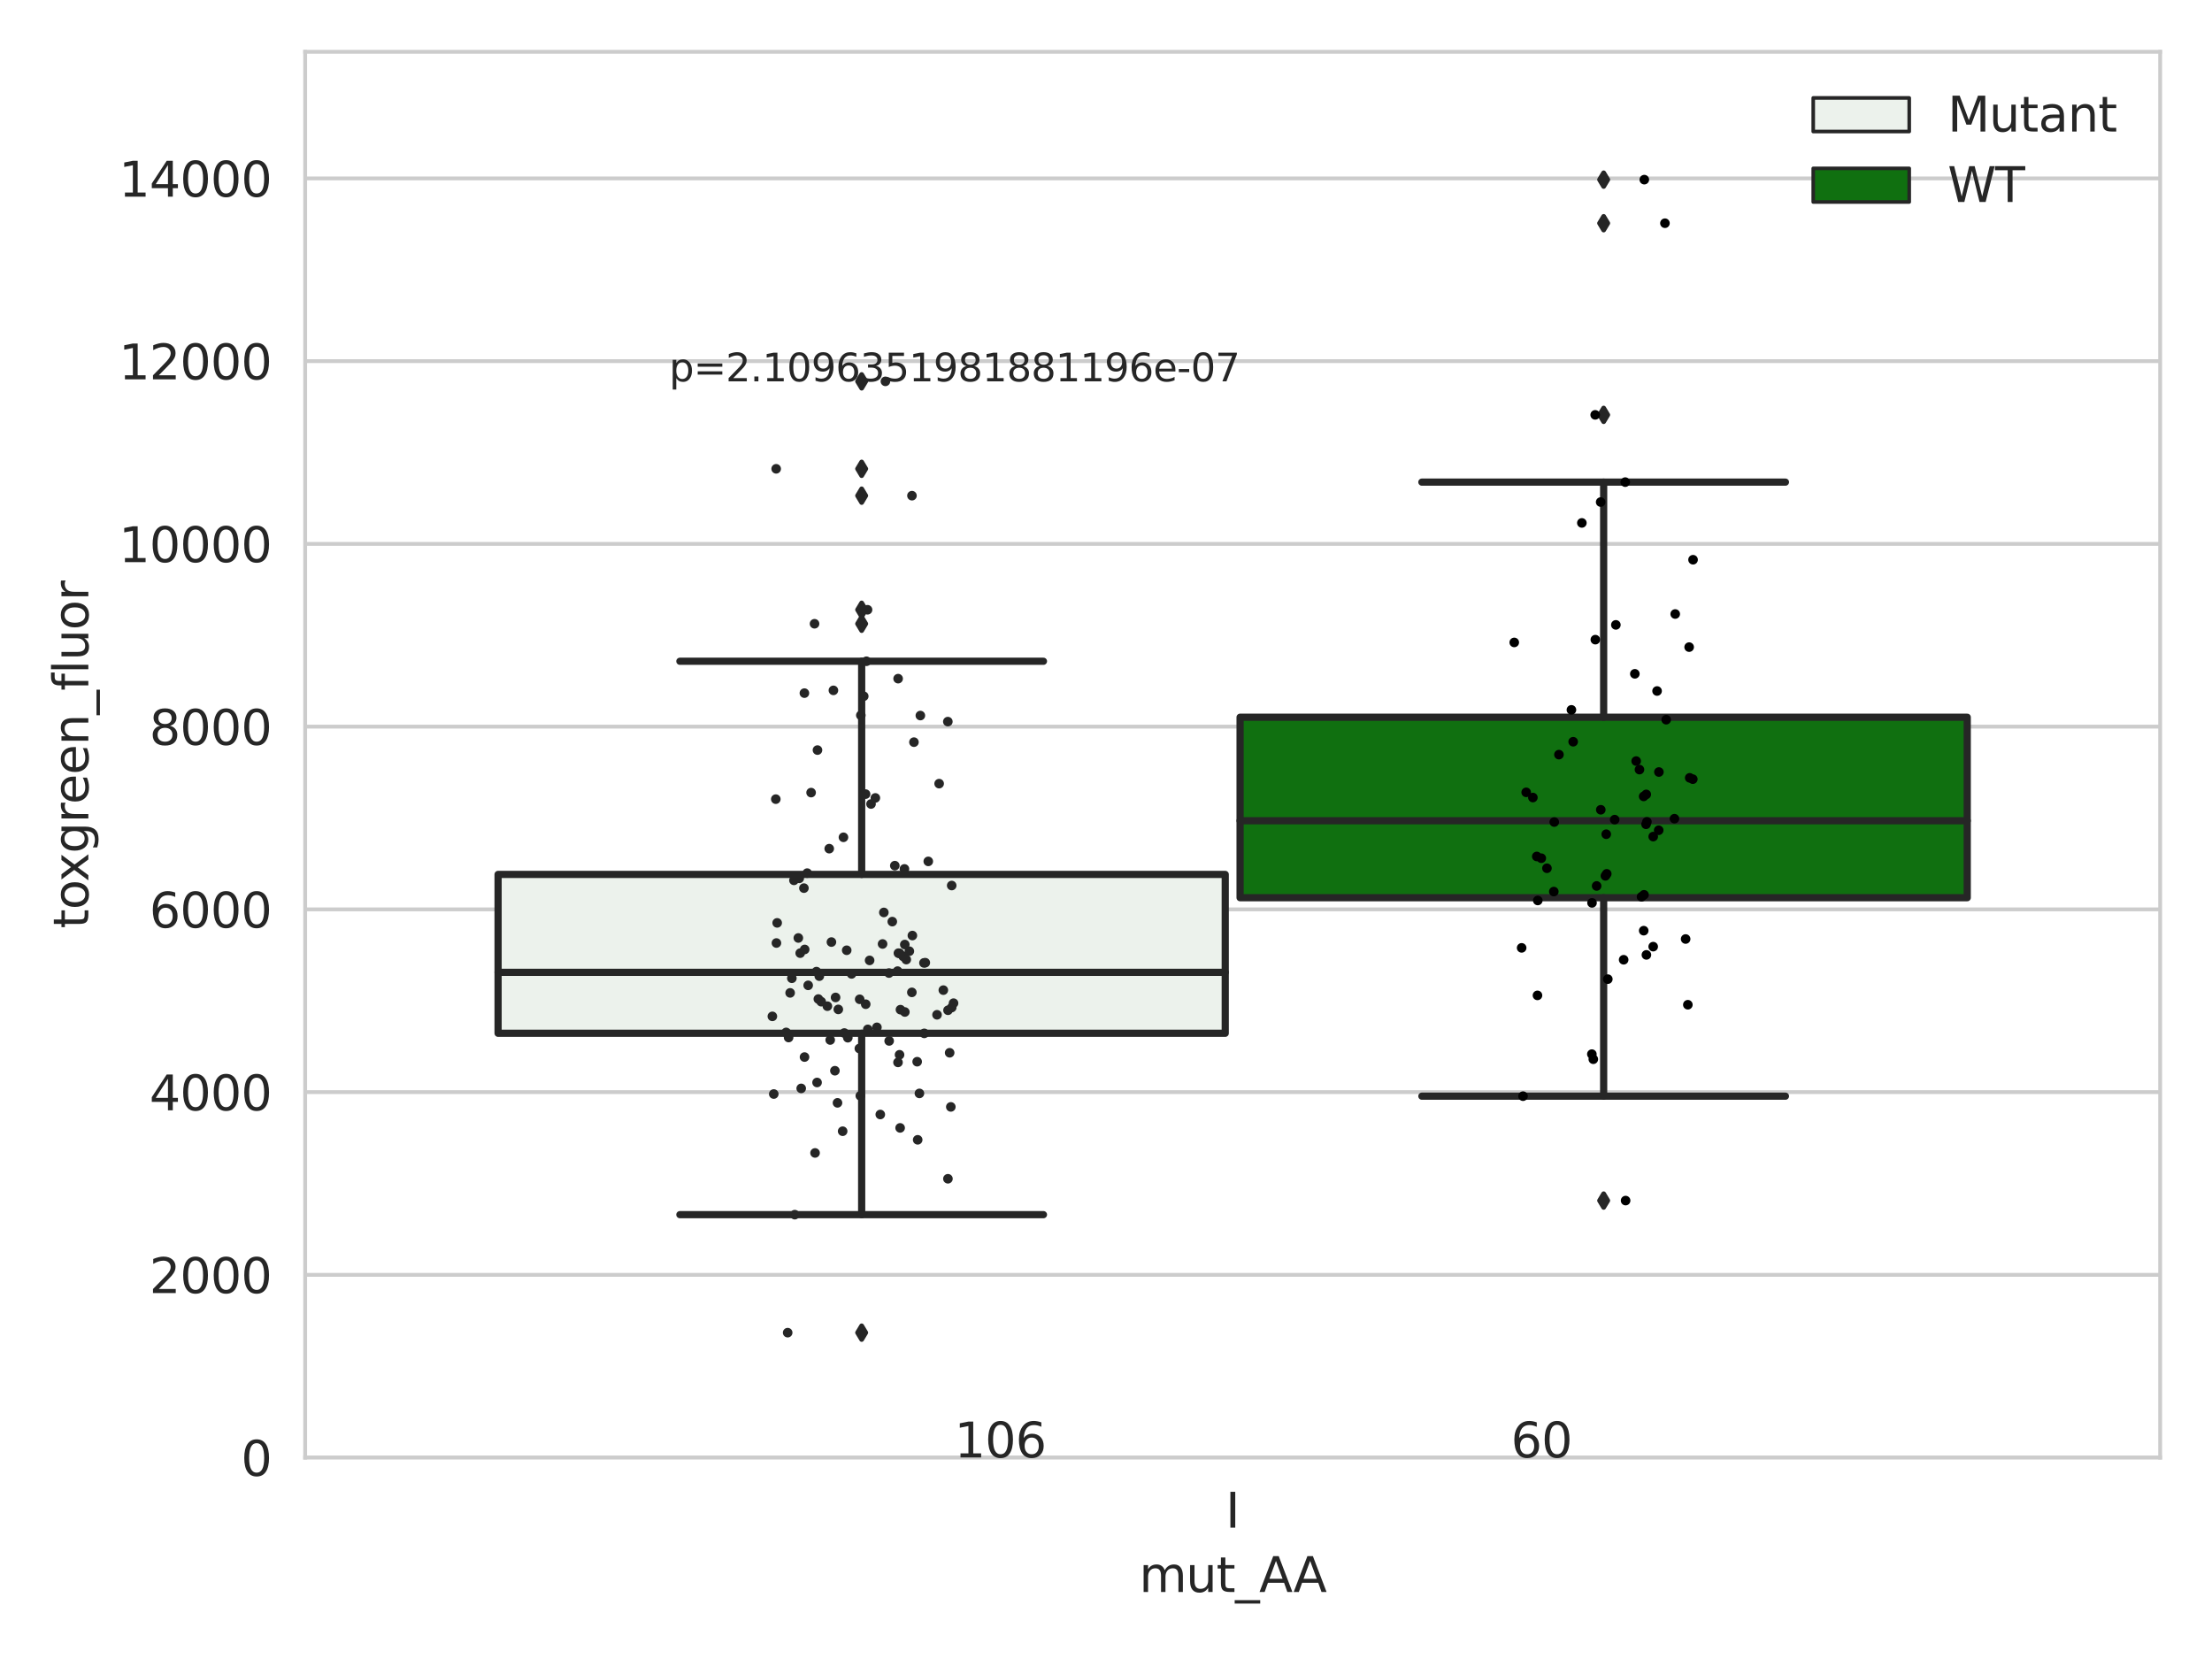 <?xml version="1.0" encoding="utf-8" standalone="no"?>
<!DOCTYPE svg PUBLIC "-//W3C//DTD SVG 1.1//EN"
  "http://www.w3.org/Graphics/SVG/1.1/DTD/svg11.dtd">
<svg xmlns:xlink="http://www.w3.org/1999/xlink" width="460.8pt" height="345.6pt" viewBox="0 0 460.8 345.6" xmlns="http://www.w3.org/2000/svg" version="1.1">
 <defs>
  <style type="text/css">*{stroke-linejoin: round; stroke-linecap: butt}</style>
 </defs>
 <g id="figure_1">
  <g id="patch_1">
   <path d="M 0 345.6 
L 460.8 345.6 
L 460.8 0 
L 0 0 
z
" style="fill: #ffffff"/>
  </g>
  <g id="axes_1">
   <g id="patch_2">
    <path d="M 63.571 303.64 
L 450 303.64 
L 450 10.8 
L 63.571 10.8 
z
" style="fill: #ffffff"/>
   </g>
   <g id="matplotlib.axis_1">
    <g id="xtick_1">
     <g id="text_1">
      <!-- I -->
      <g style="fill: #262626" transform="translate(255.311 318.238)scale(0.1 -0.1)">
       <defs>
        <path id="DejaVuSans-49" d="M 628 4666 
L 1259 4666 
L 1259 0 
L 628 0 
L 628 4666 
z
" transform="scale(0.016)"/>
       </defs>
       <use xlink:href="#DejaVuSans-49"/>
      </g>
     </g>
    </g>
    <g id="text_2">
     <!-- mut_AA -->
     <g style="fill: #262626" transform="translate(237.308 331.638)scale(0.1 -0.1)">
      <defs>
       <path id="DejaVuSans-6d" d="M 3328 2828 
Q 3544 3216 3844 3400 
Q 4144 3584 4550 3584 
Q 5097 3584 5394 3201 
Q 5691 2819 5691 2113 
L 5691 0 
L 5113 0 
L 5113 2094 
Q 5113 2597 4934 2840 
Q 4756 3084 4391 3084 
Q 3944 3084 3684 2787 
Q 3425 2491 3425 1978 
L 3425 0 
L 2847 0 
L 2847 2094 
Q 2847 2600 2669 2842 
Q 2491 3084 2119 3084 
Q 1678 3084 1418 2786 
Q 1159 2488 1159 1978 
L 1159 0 
L 581 0 
L 581 3500 
L 1159 3500 
L 1159 2956 
Q 1356 3278 1631 3431 
Q 1906 3584 2284 3584 
Q 2666 3584 2933 3390 
Q 3200 3197 3328 2828 
z
" transform="scale(0.016)"/>
       <path id="DejaVuSans-75" d="M 544 1381 
L 544 3500 
L 1119 3500 
L 1119 1403 
Q 1119 906 1312 657 
Q 1506 409 1894 409 
Q 2359 409 2629 706 
Q 2900 1003 2900 1516 
L 2900 3500 
L 3475 3500 
L 3475 0 
L 2900 0 
L 2900 538 
Q 2691 219 2414 64 
Q 2138 -91 1772 -91 
Q 1169 -91 856 284 
Q 544 659 544 1381 
z
M 1991 3584 
L 1991 3584 
z
" transform="scale(0.016)"/>
       <path id="DejaVuSans-74" d="M 1172 4494 
L 1172 3500 
L 2356 3500 
L 2356 3053 
L 1172 3053 
L 1172 1153 
Q 1172 725 1289 603 
Q 1406 481 1766 481 
L 2356 481 
L 2356 0 
L 1766 0 
Q 1100 0 847 248 
Q 594 497 594 1153 
L 594 3053 
L 172 3053 
L 172 3500 
L 594 3500 
L 594 4494 
L 1172 4494 
z
" transform="scale(0.016)"/>
       <path id="DejaVuSans-5f" d="M 3263 -1063 
L 3263 -1509 
L -63 -1509 
L -63 -1063 
L 3263 -1063 
z
" transform="scale(0.016)"/>
       <path id="DejaVuSans-41" d="M 2188 4044 
L 1331 1722 
L 3047 1722 
L 2188 4044 
z
M 1831 4666 
L 2547 4666 
L 4325 0 
L 3669 0 
L 3244 1197 
L 1141 1197 
L 716 0 
L 50 0 
L 1831 4666 
z
" transform="scale(0.016)"/>
      </defs>
      <use xlink:href="#DejaVuSans-6d"/>
      <use xlink:href="#DejaVuSans-75" x="97.412"/>
      <use xlink:href="#DejaVuSans-74" x="160.791"/>
      <use xlink:href="#DejaVuSans-5f" x="200"/>
      <use xlink:href="#DejaVuSans-41" x="250"/>
      <use xlink:href="#DejaVuSans-41" x="321.158"/>
     </g>
    </g>
   </g>
   <g id="matplotlib.axis_2">
    <g id="ytick_1">
     <g id="line2d_1">
      <path d="M 63.571 303.64 
L 450 303.64 
" clip-path="url(#p13c08c971c)" style="fill: none; stroke: #cccccc; stroke-width: 0.8; stroke-linecap: round"/>
     </g>
     <g id="text_3">
      <!-- 0 -->
      <g style="fill: #262626" transform="translate(50.209 307.439)scale(0.1 -0.1)">
       <defs>
        <path id="DejaVuSans-30" d="M 2034 4250 
Q 1547 4250 1301 3770 
Q 1056 3291 1056 2328 
Q 1056 1369 1301 889 
Q 1547 409 2034 409 
Q 2525 409 2770 889 
Q 3016 1369 3016 2328 
Q 3016 3291 2770 3770 
Q 2525 4250 2034 4250 
z
M 2034 4750 
Q 2819 4750 3233 4129 
Q 3647 3509 3647 2328 
Q 3647 1150 3233 529 
Q 2819 -91 2034 -91 
Q 1250 -91 836 529 
Q 422 1150 422 2328 
Q 422 3509 836 4129 
Q 1250 4750 2034 4750 
z
" transform="scale(0.016)"/>
       </defs>
       <use xlink:href="#DejaVuSans-30"/>
      </g>
     </g>
    </g>
    <g id="ytick_2">
     <g id="line2d_2">
      <path d="M 63.571 265.572 
L 450 265.572 
" clip-path="url(#p13c08c971c)" style="fill: none; stroke: #cccccc; stroke-width: 0.8; stroke-linecap: round"/>
     </g>
     <g id="text_4">
      <!-- 2000 -->
      <g style="fill: #262626" transform="translate(31.121 269.371)scale(0.1 -0.1)">
       <defs>
        <path id="DejaVuSans-32" d="M 1228 531 
L 3431 531 
L 3431 0 
L 469 0 
L 469 531 
Q 828 903 1448 1529 
Q 2069 2156 2228 2338 
Q 2531 2678 2651 2914 
Q 2772 3150 2772 3378 
Q 2772 3750 2511 3984 
Q 2250 4219 1831 4219 
Q 1534 4219 1204 4116 
Q 875 4013 500 3803 
L 500 4441 
Q 881 4594 1212 4672 
Q 1544 4750 1819 4750 
Q 2544 4750 2975 4387 
Q 3406 4025 3406 3419 
Q 3406 3131 3298 2873 
Q 3191 2616 2906 2266 
Q 2828 2175 2409 1742 
Q 1991 1309 1228 531 
z
" transform="scale(0.016)"/>
       </defs>
       <use xlink:href="#DejaVuSans-32"/>
       <use xlink:href="#DejaVuSans-30" x="63.623"/>
       <use xlink:href="#DejaVuSans-30" x="127.246"/>
       <use xlink:href="#DejaVuSans-30" x="190.869"/>
      </g>
     </g>
    </g>
    <g id="ytick_3">
     <g id="line2d_3">
      <path d="M 63.571 227.504 
L 450 227.504 
" clip-path="url(#p13c08c971c)" style="fill: none; stroke: #cccccc; stroke-width: 0.8; stroke-linecap: round"/>
     </g>
     <g id="text_5">
      <!-- 4000 -->
      <g style="fill: #262626" transform="translate(31.121 231.303)scale(0.1 -0.1)">
       <defs>
        <path id="DejaVuSans-34" d="M 2419 4116 
L 825 1625 
L 2419 1625 
L 2419 4116 
z
M 2253 4666 
L 3047 4666 
L 3047 1625 
L 3713 1625 
L 3713 1100 
L 3047 1100 
L 3047 0 
L 2419 0 
L 2419 1100 
L 313 1100 
L 313 1709 
L 2253 4666 
z
" transform="scale(0.016)"/>
       </defs>
       <use xlink:href="#DejaVuSans-34"/>
       <use xlink:href="#DejaVuSans-30" x="63.623"/>
       <use xlink:href="#DejaVuSans-30" x="127.246"/>
       <use xlink:href="#DejaVuSans-30" x="190.869"/>
      </g>
     </g>
    </g>
    <g id="ytick_4">
     <g id="line2d_4">
      <path d="M 63.571 189.436 
L 450 189.436 
" clip-path="url(#p13c08c971c)" style="fill: none; stroke: #cccccc; stroke-width: 0.8; stroke-linecap: round"/>
     </g>
     <g id="text_6">
      <!-- 6000 -->
      <g style="fill: #262626" transform="translate(31.121 193.235)scale(0.1 -0.1)">
       <defs>
        <path id="DejaVuSans-36" d="M 2113 2584 
Q 1688 2584 1439 2293 
Q 1191 2003 1191 1497 
Q 1191 994 1439 701 
Q 1688 409 2113 409 
Q 2538 409 2786 701 
Q 3034 994 3034 1497 
Q 3034 2003 2786 2293 
Q 2538 2584 2113 2584 
z
M 3366 4563 
L 3366 3988 
Q 3128 4100 2886 4159 
Q 2644 4219 2406 4219 
Q 1781 4219 1451 3797 
Q 1122 3375 1075 2522 
Q 1259 2794 1537 2939 
Q 1816 3084 2150 3084 
Q 2853 3084 3261 2657 
Q 3669 2231 3669 1497 
Q 3669 778 3244 343 
Q 2819 -91 2113 -91 
Q 1303 -91 875 529 
Q 447 1150 447 2328 
Q 447 3434 972 4092 
Q 1497 4750 2381 4750 
Q 2619 4750 2861 4703 
Q 3103 4656 3366 4563 
z
" transform="scale(0.016)"/>
       </defs>
       <use xlink:href="#DejaVuSans-36"/>
       <use xlink:href="#DejaVuSans-30" x="63.623"/>
       <use xlink:href="#DejaVuSans-30" x="127.246"/>
       <use xlink:href="#DejaVuSans-30" x="190.869"/>
      </g>
     </g>
    </g>
    <g id="ytick_5">
     <g id="line2d_5">
      <path d="M 63.571 151.368 
L 450 151.368 
" clip-path="url(#p13c08c971c)" style="fill: none; stroke: #cccccc; stroke-width: 0.8; stroke-linecap: round"/>
     </g>
     <g id="text_7">
      <!-- 8000 -->
      <g style="fill: #262626" transform="translate(31.121 155.167)scale(0.1 -0.1)">
       <defs>
        <path id="DejaVuSans-38" d="M 2034 2216 
Q 1584 2216 1326 1975 
Q 1069 1734 1069 1313 
Q 1069 891 1326 650 
Q 1584 409 2034 409 
Q 2484 409 2743 651 
Q 3003 894 3003 1313 
Q 3003 1734 2745 1975 
Q 2488 2216 2034 2216 
z
M 1403 2484 
Q 997 2584 770 2862 
Q 544 3141 544 3541 
Q 544 4100 942 4425 
Q 1341 4750 2034 4750 
Q 2731 4750 3128 4425 
Q 3525 4100 3525 3541 
Q 3525 3141 3298 2862 
Q 3072 2584 2669 2484 
Q 3125 2378 3379 2068 
Q 3634 1759 3634 1313 
Q 3634 634 3220 271 
Q 2806 -91 2034 -91 
Q 1263 -91 848 271 
Q 434 634 434 1313 
Q 434 1759 690 2068 
Q 947 2378 1403 2484 
z
M 1172 3481 
Q 1172 3119 1398 2916 
Q 1625 2713 2034 2713 
Q 2441 2713 2670 2916 
Q 2900 3119 2900 3481 
Q 2900 3844 2670 4047 
Q 2441 4250 2034 4250 
Q 1625 4250 1398 4047 
Q 1172 3844 1172 3481 
z
" transform="scale(0.016)"/>
       </defs>
       <use xlink:href="#DejaVuSans-38"/>
       <use xlink:href="#DejaVuSans-30" x="63.623"/>
       <use xlink:href="#DejaVuSans-30" x="127.246"/>
       <use xlink:href="#DejaVuSans-30" x="190.869"/>
      </g>
     </g>
    </g>
    <g id="ytick_6">
     <g id="line2d_6">
      <path d="M 63.571 113.299 
L 450 113.299 
" clip-path="url(#p13c08c971c)" style="fill: none; stroke: #cccccc; stroke-width: 0.8; stroke-linecap: round"/>
     </g>
     <g id="text_8">
      <!-- 10000 -->
      <g style="fill: #262626" transform="translate(24.759 117.099)scale(0.1 -0.1)">
       <defs>
        <path id="DejaVuSans-31" d="M 794 531 
L 1825 531 
L 1825 4091 
L 703 3866 
L 703 4441 
L 1819 4666 
L 2450 4666 
L 2450 531 
L 3481 531 
L 3481 0 
L 794 0 
L 794 531 
z
" transform="scale(0.016)"/>
       </defs>
       <use xlink:href="#DejaVuSans-31"/>
       <use xlink:href="#DejaVuSans-30" x="63.623"/>
       <use xlink:href="#DejaVuSans-30" x="127.246"/>
       <use xlink:href="#DejaVuSans-30" x="190.869"/>
       <use xlink:href="#DejaVuSans-30" x="254.492"/>
      </g>
     </g>
    </g>
    <g id="ytick_7">
     <g id="line2d_7">
      <path d="M 63.571 75.231 
L 450 75.231 
" clip-path="url(#p13c08c971c)" style="fill: none; stroke: #cccccc; stroke-width: 0.8; stroke-linecap: round"/>
     </g>
     <g id="text_9">
      <!-- 12000 -->
      <g style="fill: #262626" transform="translate(24.759 79.03)scale(0.1 -0.1)">
       <use xlink:href="#DejaVuSans-31"/>
       <use xlink:href="#DejaVuSans-32" x="63.623"/>
       <use xlink:href="#DejaVuSans-30" x="127.246"/>
       <use xlink:href="#DejaVuSans-30" x="190.869"/>
       <use xlink:href="#DejaVuSans-30" x="254.492"/>
      </g>
     </g>
    </g>
    <g id="ytick_8">
     <g id="line2d_8">
      <path d="M 63.571 37.163 
L 450 37.163 
" clip-path="url(#p13c08c971c)" style="fill: none; stroke: #cccccc; stroke-width: 0.8; stroke-linecap: round"/>
     </g>
     <g id="text_10">
      <!-- 14000 -->
      <g style="fill: #262626" transform="translate(24.759 40.962)scale(0.1 -0.1)">
       <use xlink:href="#DejaVuSans-31"/>
       <use xlink:href="#DejaVuSans-34" x="63.623"/>
       <use xlink:href="#DejaVuSans-30" x="127.246"/>
       <use xlink:href="#DejaVuSans-30" x="190.869"/>
       <use xlink:href="#DejaVuSans-30" x="254.492"/>
      </g>
     </g>
    </g>
    <g id="text_11">
     <!-- toxgreen_fluor -->
     <g style="fill: #262626" transform="translate(18.401 193.415)rotate(-90)scale(0.1 -0.1)">
      <defs>
       <path id="DejaVuSans-6f" d="M 1959 3097 
Q 1497 3097 1228 2736 
Q 959 2375 959 1747 
Q 959 1119 1226 758 
Q 1494 397 1959 397 
Q 2419 397 2687 759 
Q 2956 1122 2956 1747 
Q 2956 2369 2687 2733 
Q 2419 3097 1959 3097 
z
M 1959 3584 
Q 2709 3584 3137 3096 
Q 3566 2609 3566 1747 
Q 3566 888 3137 398 
Q 2709 -91 1959 -91 
Q 1206 -91 779 398 
Q 353 888 353 1747 
Q 353 2609 779 3096 
Q 1206 3584 1959 3584 
z
" transform="scale(0.016)"/>
       <path id="DejaVuSans-78" d="M 3513 3500 
L 2247 1797 
L 3578 0 
L 2900 0 
L 1881 1375 
L 863 0 
L 184 0 
L 1544 1831 
L 300 3500 
L 978 3500 
L 1906 2253 
L 2834 3500 
L 3513 3500 
z
" transform="scale(0.016)"/>
       <path id="DejaVuSans-67" d="M 2906 1791 
Q 2906 2416 2648 2759 
Q 2391 3103 1925 3103 
Q 1463 3103 1205 2759 
Q 947 2416 947 1791 
Q 947 1169 1205 825 
Q 1463 481 1925 481 
Q 2391 481 2648 825 
Q 2906 1169 2906 1791 
z
M 3481 434 
Q 3481 -459 3084 -895 
Q 2688 -1331 1869 -1331 
Q 1566 -1331 1297 -1286 
Q 1028 -1241 775 -1147 
L 775 -588 
Q 1028 -725 1275 -790 
Q 1522 -856 1778 -856 
Q 2344 -856 2625 -561 
Q 2906 -266 2906 331 
L 2906 616 
Q 2728 306 2450 153 
Q 2172 0 1784 0 
Q 1141 0 747 490 
Q 353 981 353 1791 
Q 353 2603 747 3093 
Q 1141 3584 1784 3584 
Q 2172 3584 2450 3431 
Q 2728 3278 2906 2969 
L 2906 3500 
L 3481 3500 
L 3481 434 
z
" transform="scale(0.016)"/>
       <path id="DejaVuSans-72" d="M 2631 2963 
Q 2534 3019 2420 3045 
Q 2306 3072 2169 3072 
Q 1681 3072 1420 2755 
Q 1159 2438 1159 1844 
L 1159 0 
L 581 0 
L 581 3500 
L 1159 3500 
L 1159 2956 
Q 1341 3275 1631 3429 
Q 1922 3584 2338 3584 
Q 2397 3584 2469 3576 
Q 2541 3569 2628 3553 
L 2631 2963 
z
" transform="scale(0.016)"/>
       <path id="DejaVuSans-65" d="M 3597 1894 
L 3597 1613 
L 953 1613 
Q 991 1019 1311 708 
Q 1631 397 2203 397 
Q 2534 397 2845 478 
Q 3156 559 3463 722 
L 3463 178 
Q 3153 47 2828 -22 
Q 2503 -91 2169 -91 
Q 1331 -91 842 396 
Q 353 884 353 1716 
Q 353 2575 817 3079 
Q 1281 3584 2069 3584 
Q 2775 3584 3186 3129 
Q 3597 2675 3597 1894 
z
M 3022 2063 
Q 3016 2534 2758 2815 
Q 2500 3097 2075 3097 
Q 1594 3097 1305 2825 
Q 1016 2553 972 2059 
L 3022 2063 
z
" transform="scale(0.016)"/>
       <path id="DejaVuSans-6e" d="M 3513 2113 
L 3513 0 
L 2938 0 
L 2938 2094 
Q 2938 2591 2744 2837 
Q 2550 3084 2163 3084 
Q 1697 3084 1428 2787 
Q 1159 2491 1159 1978 
L 1159 0 
L 581 0 
L 581 3500 
L 1159 3500 
L 1159 2956 
Q 1366 3272 1645 3428 
Q 1925 3584 2291 3584 
Q 2894 3584 3203 3211 
Q 3513 2838 3513 2113 
z
" transform="scale(0.016)"/>
       <path id="DejaVuSans-66" d="M 2375 4863 
L 2375 4384 
L 1825 4384 
Q 1516 4384 1395 4259 
Q 1275 4134 1275 3809 
L 1275 3500 
L 2222 3500 
L 2222 3053 
L 1275 3053 
L 1275 0 
L 697 0 
L 697 3053 
L 147 3053 
L 147 3500 
L 697 3500 
L 697 3744 
Q 697 4328 969 4595 
Q 1241 4863 1831 4863 
L 2375 4863 
z
" transform="scale(0.016)"/>
       <path id="DejaVuSans-6c" d="M 603 4863 
L 1178 4863 
L 1178 0 
L 603 0 
L 603 4863 
z
" transform="scale(0.016)"/>
      </defs>
      <use xlink:href="#DejaVuSans-74"/>
      <use xlink:href="#DejaVuSans-6f" x="39.209"/>
      <use xlink:href="#DejaVuSans-78" x="97.266"/>
      <use xlink:href="#DejaVuSans-67" x="156.445"/>
      <use xlink:href="#DejaVuSans-72" x="219.922"/>
      <use xlink:href="#DejaVuSans-65" x="258.785"/>
      <use xlink:href="#DejaVuSans-65" x="320.309"/>
      <use xlink:href="#DejaVuSans-6e" x="381.832"/>
      <use xlink:href="#DejaVuSans-5f" x="445.211"/>
      <use xlink:href="#DejaVuSans-66" x="495.211"/>
      <use xlink:href="#DejaVuSans-6c" x="530.416"/>
      <use xlink:href="#DejaVuSans-75" x="558.199"/>
      <use xlink:href="#DejaVuSans-6f" x="621.578"/>
      <use xlink:href="#DejaVuSans-72" x="682.76"/>
     </g>
    </g>
   </g>
   <g id="patch_3">
    <path d="M 103.76 215.252 
L 255.24 215.252 
L 255.24 182.159 
L 103.76 182.159 
L 103.76 215.252 
z
" clip-path="url(#p13c08c971c)" style="fill: #ecf2ec; stroke: #262626; stroke-width: 1.5; stroke-linejoin: miter"/>
   </g>
   <g id="patch_4">
    <path d="M 258.331 187.007 
L 409.811 187.007 
L 409.811 149.414 
L 258.331 149.414 
L 258.331 187.007 
z
" clip-path="url(#p13c08c971c)" style="fill: #107010; stroke: #262626; stroke-width: 1.5; stroke-linejoin: miter"/>
   </g>
   <g id="patch_5">
    <path d="M 256.786 303.64 
L 256.786 303.64 
L 256.786 303.64 
L 256.786 303.64 
z
" clip-path="url(#p13c08c971c)" style="fill: #ecf2ec; stroke: #262626; stroke-width: 0.75; stroke-linejoin: miter"/>
   </g>
   <g id="patch_6">
    <path d="M 256.786 303.64 
L 256.786 303.64 
L 256.786 303.64 
L 256.786 303.64 
z
" clip-path="url(#p13c08c971c)" style="fill: #107010; stroke: #262626; stroke-width: 0.75; stroke-linejoin: miter"/>
   </g>
   <g id="PathCollection_1"/>
   <g id="PathCollection_2"/>
   <g id="line2d_9">
    <path d="M 179.5 215.252 
L 179.5 253.036 
" clip-path="url(#p13c08c971c)" style="fill: none; stroke: #262626; stroke-width: 1.5; stroke-linecap: round"/>
   </g>
   <g id="line2d_10">
    <path d="M 179.5 182.159 
L 179.5 137.753 
" clip-path="url(#p13c08c971c)" style="fill: none; stroke: #262626; stroke-width: 1.5; stroke-linecap: round"/>
   </g>
   <g id="line2d_11">
    <path d="M 141.63 253.036 
L 217.37 253.036 
" clip-path="url(#p13c08c971c)" style="fill: none; stroke: #262626; stroke-width: 1.5; stroke-linecap: round"/>
   </g>
   <g id="line2d_12">
    <path d="M 141.63 137.753 
L 217.37 137.753 
" clip-path="url(#p13c08c971c)" style="fill: none; stroke: #262626; stroke-width: 1.5; stroke-linecap: round"/>
   </g>
   <g id="line2d_13">
    <defs>
     <path id="mb6e534da10" d="M -0 1.414 
L 0.849 0 
L 0 -1.414 
L -0.849 -0 
z
" style="stroke: #262626; stroke-linejoin: miter"/>
    </defs>
    <g clip-path="url(#p13c08c971c)">
     <use xlink:href="#mb6e534da10" x="179.5" y="277.617" style="fill: #262626; stroke: #262626; stroke-linejoin: miter"/>
     <use xlink:href="#mb6e534da10" x="179.5" y="127.025" style="fill: #262626; stroke: #262626; stroke-linejoin: miter"/>
     <use xlink:href="#mb6e534da10" x="179.5" y="97.662" style="fill: #262626; stroke: #262626; stroke-linejoin: miter"/>
     <use xlink:href="#mb6e534da10" x="179.5" y="129.94" style="fill: #262626; stroke: #262626; stroke-linejoin: miter"/>
     <use xlink:href="#mb6e534da10" x="179.5" y="79.443" style="fill: #262626; stroke: #262626; stroke-linejoin: miter"/>
     <use xlink:href="#mb6e534da10" x="179.5" y="103.258" style="fill: #262626; stroke: #262626; stroke-linejoin: miter"/>
    </g>
   </g>
   <g id="line2d_14">
    <path d="M 334.071 187.007 
L 334.071 228.352 
" clip-path="url(#p13c08c971c)" style="fill: none; stroke: #262626; stroke-width: 1.5; stroke-linecap: round"/>
   </g>
   <g id="line2d_15">
    <path d="M 334.071 149.414 
L 334.071 100.435 
" clip-path="url(#p13c08c971c)" style="fill: none; stroke: #262626; stroke-width: 1.5; stroke-linecap: round"/>
   </g>
   <g id="line2d_16">
    <path d="M 296.201 228.352 
L 371.941 228.352 
" clip-path="url(#p13c08c971c)" style="fill: none; stroke: #262626; stroke-width: 1.5; stroke-linecap: round"/>
   </g>
   <g id="line2d_17">
    <path d="M 296.201 100.435 
L 371.941 100.435 
" clip-path="url(#p13c08c971c)" style="fill: none; stroke: #262626; stroke-width: 1.5; stroke-linecap: round"/>
   </g>
   <g id="line2d_18">
    <g clip-path="url(#p13c08c971c)">
     <use xlink:href="#mb6e534da10" x="334.071" y="250.102" style="fill: #262626; stroke: #262626; stroke-linejoin: miter"/>
     <use xlink:href="#mb6e534da10" x="334.071" y="37.422" style="fill: #262626; stroke: #262626; stroke-linejoin: miter"/>
     <use xlink:href="#mb6e534da10" x="334.071" y="46.5" style="fill: #262626; stroke: #262626; stroke-linejoin: miter"/>
     <use xlink:href="#mb6e534da10" x="334.071" y="86.423" style="fill: #262626; stroke: #262626; stroke-linejoin: miter"/>
    </g>
   </g>
   <g id="line2d_19">
    <path d="M 103.76 202.555 
L 255.24 202.555 
" clip-path="url(#p13c08c971c)" style="fill: none; stroke: #262626; stroke-width: 1.5; stroke-linecap: round"/>
   </g>
   <g id="line2d_20">
    <path d="M 258.331 170.973 
L 409.811 170.973 
" clip-path="url(#p13c08c971c)" style="fill: none; stroke: #262626; stroke-width: 1.5; stroke-linecap: round"/>
   </g>
   <g id="patch_7">
    <path d="M 63.571 303.64 
L 63.571 10.8 
" style="fill: none; stroke: #cccccc; stroke-width: 0.8; stroke-linejoin: miter; stroke-linecap: square"/>
   </g>
   <g id="patch_8">
    <path d="M 450 303.64 
L 450 10.8 
" style="fill: none; stroke: #cccccc; stroke-width: 0.8; stroke-linejoin: miter; stroke-linecap: square"/>
   </g>
   <g id="patch_9">
    <path d="M 63.571 303.64 
L 450 303.64 
" style="fill: none; stroke: #cccccc; stroke-width: 0.8; stroke-linejoin: miter; stroke-linecap: square"/>
   </g>
   <g id="patch_10">
    <path d="M 63.571 10.8 
L 450 10.8 
" style="fill: none; stroke: #cccccc; stroke-width: 0.8; stroke-linejoin: miter; stroke-linecap: square"/>
   </g>
   <g id="PathCollection_3">
    <defs>
     <path id="C0_0_352561aeea" d="M 0 1 
C 0.265 1 0.52 0.895 0.707 0.707 
C 0.895 0.52 1 0.265 1 -0 
C 1 -0.265 0.895 -0.52 0.707 -0.707 
C 0.52 -0.895 0.265 -1 0 -1 
C -0.265 -1 -0.52 -0.895 -0.707 -0.707 
C -0.895 -0.52 -1 -0.265 -1 0 
C -1 0.265 -0.895 0.52 -0.707 0.707 
C -0.52 0.895 -0.265 1 0 1 
z
"/>
    </defs>
    <g clip-path="url(#p13c08c971c)">
     <use xlink:href="#C0_0_352561aeea" x="181.156" y="200.067" style="fill: #262626"/>
    </g>
    <g clip-path="url(#p13c08c971c)">
     <use xlink:href="#C0_0_352561aeea" x="193.378" y="179.441" style="fill: #262626"/>
    </g>
    <g clip-path="url(#p13c08c971c)">
     <use xlink:href="#C0_0_352561aeea" x="167.472" y="185.013" style="fill: #262626"/>
    </g>
    <g clip-path="url(#p13c08c971c)">
     <use xlink:href="#C0_0_352561aeea" x="179.934" y="145.038" style="fill: #262626"/>
    </g>
    <g clip-path="url(#p13c08c971c)">
     <use xlink:href="#C0_0_352561aeea" x="161.899" y="192.251" style="fill: #262626"/>
    </g>
    <g clip-path="url(#p13c08c971c)">
     <use xlink:href="#C0_0_352561aeea" x="183.381" y="232.171" style="fill: #262626"/>
    </g>
    <g clip-path="url(#p13c08c971c)">
     <use xlink:href="#C0_0_352561aeea" x="161.19" y="227.905" style="fill: #262626"/>
    </g>
    <g clip-path="url(#p13c08c971c)">
     <use xlink:href="#C0_0_352561aeea" x="196.515" y="206.262" style="fill: #262626"/>
    </g>
    <g clip-path="url(#p13c08c971c)">
     <use xlink:href="#C0_0_352561aeea" x="187.409" y="198.6" style="fill: #262626"/>
    </g>
    <g clip-path="url(#p13c08c971c)">
     <use xlink:href="#C0_0_352561aeea" x="173.201" y="196.248" style="fill: #262626"/>
    </g>
    <g clip-path="url(#p13c08c971c)">
     <use xlink:href="#C0_0_352561aeea" x="186.981" y="202.303" style="fill: #262626"/>
    </g>
    <g clip-path="url(#p13c08c971c)">
     <use xlink:href="#C0_0_352561aeea" x="184.122" y="190.078" style="fill: #262626"/>
    </g>
    <g clip-path="url(#p13c08c971c)">
     <use xlink:href="#C0_0_352561aeea" x="167.573" y="144.391" style="fill: #262626"/>
    </g>
    <g clip-path="url(#p13c08c971c)">
     <use xlink:href="#C0_0_352561aeea" x="182.677" y="214.011" style="fill: #262626"/>
    </g>
    <g clip-path="url(#p13c08c971c)">
     <use xlink:href="#C0_0_352561aeea" x="181.451" y="167.488" style="fill: #262626"/>
    </g>
    <g clip-path="url(#p13c08c971c)">
     <use xlink:href="#C0_0_352561aeea" x="166.308" y="195.396" style="fill: #262626"/>
    </g>
    <g clip-path="url(#p13c08c971c)">
     <use xlink:href="#C0_0_352561aeea" x="163.774" y="215.07" style="fill: #262626"/>
    </g>
    <g clip-path="url(#p13c08c971c)">
     <use xlink:href="#C0_0_352561aeea" x="198.264" y="209.885" style="fill: #262626"/>
    </g>
    <g clip-path="url(#p13c08c971c)">
     <use xlink:href="#C0_0_352561aeea" x="180.725" y="127.025" style="fill: #262626"/>
    </g>
    <g clip-path="url(#p13c08c971c)">
     <use xlink:href="#C0_0_352561aeea" x="168.968" y="165.113" style="fill: #262626"/>
    </g>
    <g clip-path="url(#p13c08c971c)">
     <use xlink:href="#C0_0_352561aeea" x="179.329" y="149.011" style="fill: #262626"/>
    </g>
    <g clip-path="url(#p13c08c971c)">
     <use xlink:href="#C0_0_352561aeea" x="170.085" y="202.404" style="fill: #262626"/>
    </g>
    <g clip-path="url(#p13c08c971c)">
     <use xlink:href="#C0_0_352561aeea" x="189.434" y="198.153" style="fill: #262626"/>
    </g>
    <g clip-path="url(#p13c08c971c)">
     <use xlink:href="#C0_0_352561aeea" x="192.541" y="215.27" style="fill: #262626"/>
    </g>
    <g clip-path="url(#p13c08c971c)">
     <use xlink:href="#C0_0_352561aeea" x="165.57" y="253.036" style="fill: #262626"/>
    </g>
    <g clip-path="url(#p13c08c971c)">
     <use xlink:href="#C0_0_352561aeea" x="173.926" y="223.051" style="fill: #262626"/>
    </g>
    <g clip-path="url(#p13c08c971c)">
     <use xlink:href="#C0_0_352561aeea" x="174.066" y="207.784" style="fill: #262626"/>
    </g>
    <g clip-path="url(#p13c08c971c)">
     <use xlink:href="#C0_0_352561aeea" x="164.086" y="277.617" style="fill: #262626"/>
    </g>
    <g clip-path="url(#p13c08c971c)">
     <use xlink:href="#C0_0_352561aeea" x="177.399" y="202.881" style="fill: #262626"/>
    </g>
    <g clip-path="url(#p13c08c971c)">
     <use xlink:href="#C0_0_352561aeea" x="188.486" y="196.765" style="fill: #262626"/>
    </g>
    <g clip-path="url(#p13c08c971c)">
     <use xlink:href="#C0_0_352561aeea" x="174.636" y="210.277" style="fill: #262626"/>
    </g>
    <g clip-path="url(#p13c08c971c)">
     <use xlink:href="#C0_0_352561aeea" x="197.831" y="219.313" style="fill: #262626"/>
    </g>
    <g clip-path="url(#p13c08c971c)">
     <use xlink:href="#C0_0_352561aeea" x="195.2" y="211.399" style="fill: #262626"/>
    </g>
    <g clip-path="url(#p13c08c971c)">
     <use xlink:href="#C0_0_352561aeea" x="172.744" y="176.79" style="fill: #262626"/>
    </g>
    <g clip-path="url(#p13c08c971c)">
     <use xlink:href="#C0_0_352561aeea" x="167.597" y="220.203" style="fill: #262626"/>
    </g>
    <g clip-path="url(#p13c08c971c)">
     <use xlink:href="#C0_0_352561aeea" x="191.728" y="149.062" style="fill: #262626"/>
    </g>
    <g clip-path="url(#p13c08c971c)">
     <use xlink:href="#C0_0_352561aeea" x="164.281" y="216.137" style="fill: #262626"/>
    </g>
    <g clip-path="url(#p13c08c971c)">
     <use xlink:href="#C0_0_352561aeea" x="183.856" y="196.645" style="fill: #262626"/>
    </g>
    <g clip-path="url(#p13c08c971c)">
     <use xlink:href="#C0_0_352561aeea" x="185.229" y="216.844" style="fill: #262626"/>
    </g>
    <g clip-path="url(#p13c08c971c)">
     <use xlink:href="#C0_0_352561aeea" x="180.777" y="214.437" style="fill: #262626"/>
    </g>
    <g clip-path="url(#p13c08c971c)">
     <use xlink:href="#C0_0_352561aeea" x="172.357" y="209.606" style="fill: #262626"/>
    </g>
    <g clip-path="url(#p13c08c971c)">
     <use xlink:href="#C0_0_352561aeea" x="180.346" y="209.195" style="fill: #262626"/>
    </g>
    <g clip-path="url(#p13c08c971c)">
     <use xlink:href="#C0_0_352561aeea" x="161.692" y="97.662" style="fill: #262626"/>
    </g>
    <g clip-path="url(#p13c08c971c)">
     <use xlink:href="#C0_0_352561aeea" x="197.471" y="245.559" style="fill: #262626"/>
    </g>
    <g clip-path="url(#p13c08c971c)">
     <use xlink:href="#C0_0_352561aeea" x="189.956" y="206.727" style="fill: #262626"/>
    </g>
    <g clip-path="url(#p13c08c971c)">
     <use xlink:href="#C0_0_352561aeea" x="166.905" y="226.734" style="fill: #262626"/>
    </g>
    <g clip-path="url(#p13c08c971c)">
     <use xlink:href="#C0_0_352561aeea" x="198.641" y="208.978" style="fill: #262626"/>
    </g>
    <g clip-path="url(#p13c08c971c)">
     <use xlink:href="#C0_0_352561aeea" x="175.884" y="215.197" style="fill: #262626"/>
    </g>
    <g clip-path="url(#p13c08c971c)">
     <use xlink:href="#C0_0_352561aeea" x="175.54" y="235.654" style="fill: #262626"/>
    </g>
    <g clip-path="url(#p13c08c971c)">
     <use xlink:href="#C0_0_352561aeea" x="187.582" y="210.33" style="fill: #262626"/>
    </g>
    <g clip-path="url(#p13c08c971c)">
     <use xlink:href="#C0_0_352561aeea" x="188.412" y="181.011" style="fill: #262626"/>
    </g>
    <g clip-path="url(#p13c08c971c)">
     <use xlink:href="#C0_0_352561aeea" x="197.452" y="150.327" style="fill: #262626"/>
    </g>
    <g clip-path="url(#p13c08c971c)">
     <use xlink:href="#C0_0_352561aeea" x="187.512" y="234.961" style="fill: #262626"/>
    </g>
    <g clip-path="url(#p13c08c971c)">
     <use xlink:href="#C0_0_352561aeea" x="188.152" y="199.238" style="fill: #262626"/>
    </g>
    <g clip-path="url(#p13c08c971c)">
     <use xlink:href="#C0_0_352561aeea" x="164.599" y="206.835" style="fill: #262626"/>
    </g>
    <g clip-path="url(#p13c08c971c)">
     <use xlink:href="#C0_0_352561aeea" x="182.352" y="166.223" style="fill: #262626"/>
    </g>
    <g clip-path="url(#p13c08c971c)">
     <use xlink:href="#C0_0_352561aeea" x="175.707" y="174.425" style="fill: #262626"/>
    </g>
    <g clip-path="url(#p13c08c971c)">
     <use xlink:href="#C0_0_352561aeea" x="179.22" y="228.272" style="fill: #262626"/>
    </g>
    <g clip-path="url(#p13c08c971c)">
     <use xlink:href="#C0_0_352561aeea" x="166.495" y="182.975" style="fill: #262626"/>
    </g>
    <g clip-path="url(#p13c08c971c)">
     <use xlink:href="#C0_0_352561aeea" x="191.063" y="221.172" style="fill: #262626"/>
    </g>
    <g clip-path="url(#p13c08c971c)">
     <use xlink:href="#C0_0_352561aeea" x="160.899" y="211.726" style="fill: #262626"/>
    </g>
    <g clip-path="url(#p13c08c971c)">
     <use xlink:href="#C0_0_352561aeea" x="190.066" y="194.892" style="fill: #262626"/>
    </g>
    <g clip-path="url(#p13c08c971c)">
     <use xlink:href="#C0_0_352561aeea" x="169.682" y="129.94" style="fill: #262626"/>
    </g>
    <g clip-path="url(#p13c08c971c)">
     <use xlink:href="#C0_0_352561aeea" x="172.946" y="216.647" style="fill: #262626"/>
    </g>
    <g clip-path="url(#p13c08c971c)">
     <use xlink:href="#C0_0_352561aeea" x="192.758" y="200.546" style="fill: #262626"/>
    </g>
    <g clip-path="url(#p13c08c971c)">
     <use xlink:href="#C0_0_352561aeea" x="185.189" y="202.706" style="fill: #262626"/>
    </g>
    <g clip-path="url(#p13c08c971c)">
     <use xlink:href="#C0_0_352561aeea" x="184.45" y="79.443" style="fill: #262626"/>
    </g>
    <g clip-path="url(#p13c08c971c)">
     <use xlink:href="#C0_0_352561aeea" x="180.495" y="137.753" style="fill: #262626"/>
    </g>
    <g clip-path="url(#p13c08c971c)">
     <use xlink:href="#C0_0_352561aeea" x="166.699" y="198.557" style="fill: #262626"/>
    </g>
    <g clip-path="url(#p13c08c971c)">
     <use xlink:href="#C0_0_352561aeea" x="180.317" y="165.427" style="fill: #262626"/>
    </g>
    <g clip-path="url(#p13c08c971c)">
     <use xlink:href="#C0_0_352561aeea" x="167.633" y="197.786" style="fill: #262626"/>
    </g>
    <g clip-path="url(#p13c08c971c)">
     <use xlink:href="#C0_0_352561aeea" x="179.086" y="208.169" style="fill: #262626"/>
    </g>
    <g clip-path="url(#p13c08c971c)">
     <use xlink:href="#C0_0_352561aeea" x="168.159" y="181.887" style="fill: #262626"/>
    </g>
    <g clip-path="url(#p13c08c971c)">
     <use xlink:href="#C0_0_352561aeea" x="195.64" y="163.246" style="fill: #262626"/>
    </g>
    <g clip-path="url(#p13c08c971c)">
     <use xlink:href="#C0_0_352561aeea" x="187.391" y="219.729" style="fill: #262626"/>
    </g>
    <g clip-path="url(#p13c08c971c)">
     <use xlink:href="#C0_0_352561aeea" x="169.792" y="240.177" style="fill: #262626"/>
    </g>
    <g clip-path="url(#p13c08c971c)">
     <use xlink:href="#C0_0_352561aeea" x="179.022" y="218.424" style="fill: #262626"/>
    </g>
    <g clip-path="url(#p13c08c971c)">
     <use xlink:href="#C0_0_352561aeea" x="187.095" y="141.375" style="fill: #262626"/>
    </g>
    <g clip-path="url(#p13c08c971c)">
     <use xlink:href="#C0_0_352561aeea" x="171.075" y="208.669" style="fill: #262626"/>
    </g>
    <g clip-path="url(#p13c08c971c)">
     <use xlink:href="#C0_0_352561aeea" x="198.074" y="230.587" style="fill: #262626"/>
    </g>
    <g clip-path="url(#p13c08c971c)">
     <use xlink:href="#C0_0_352561aeea" x="192.477" y="200.593" style="fill: #262626"/>
    </g>
    <g clip-path="url(#p13c08c971c)">
     <use xlink:href="#C0_0_352561aeea" x="165.394" y="183.392" style="fill: #262626"/>
    </g>
    <g clip-path="url(#p13c08c971c)">
     <use xlink:href="#C0_0_352561aeea" x="173.616" y="143.815" style="fill: #262626"/>
    </g>
    <g clip-path="url(#p13c08c971c)">
     <use xlink:href="#C0_0_352561aeea" x="170.21" y="225.501" style="fill: #262626"/>
    </g>
    <g clip-path="url(#p13c08c971c)">
     <use xlink:href="#C0_0_352561aeea" x="186.407" y="180.33" style="fill: #262626"/>
    </g>
    <g clip-path="url(#p13c08c971c)">
     <use xlink:href="#C0_0_352561aeea" x="168.358" y="205.265" style="fill: #262626"/>
    </g>
    <g clip-path="url(#p13c08c971c)">
     <use xlink:href="#C0_0_352561aeea" x="174.465" y="229.742" style="fill: #262626"/>
    </g>
    <g clip-path="url(#p13c08c971c)">
     <use xlink:href="#C0_0_352561aeea" x="197.488" y="210.457" style="fill: #262626"/>
    </g>
    <g clip-path="url(#p13c08c971c)">
     <use xlink:href="#C0_0_352561aeea" x="188.794" y="199.897" style="fill: #262626"/>
    </g>
    <g clip-path="url(#p13c08c971c)">
     <use xlink:href="#C0_0_352561aeea" x="187.158" y="198.563" style="fill: #262626"/>
    </g>
    <g clip-path="url(#p13c08c971c)">
     <use xlink:href="#C0_0_352561aeea" x="198.256" y="184.471" style="fill: #262626"/>
    </g>
    <g clip-path="url(#p13c08c971c)">
     <use xlink:href="#C0_0_352561aeea" x="187.07" y="221.317" style="fill: #262626"/>
    </g>
    <g clip-path="url(#p13c08c971c)">
     <use xlink:href="#C0_0_352561aeea" x="191.17" y="237.444" style="fill: #262626"/>
    </g>
    <g clip-path="url(#p13c08c971c)">
     <use xlink:href="#C0_0_352561aeea" x="161.613" y="166.476" style="fill: #262626"/>
    </g>
    <g clip-path="url(#p13c08c971c)">
     <use xlink:href="#C0_0_352561aeea" x="191.533" y="227.777" style="fill: #262626"/>
    </g>
    <g clip-path="url(#p13c08c971c)">
     <use xlink:href="#C0_0_352561aeea" x="170.479" y="208.115" style="fill: #262626"/>
    </g>
    <g clip-path="url(#p13c08c971c)">
     <use xlink:href="#C0_0_352561aeea" x="188.496" y="210.817" style="fill: #262626"/>
    </g>
    <g clip-path="url(#p13c08c971c)">
     <use xlink:href="#C0_0_352561aeea" x="170.296" y="156.256" style="fill: #262626"/>
    </g>
    <g clip-path="url(#p13c08c971c)">
     <use xlink:href="#C0_0_352561aeea" x="189.978" y="103.258" style="fill: #262626"/>
    </g>
    <g clip-path="url(#p13c08c971c)">
     <use xlink:href="#C0_0_352561aeea" x="176.617" y="216.177" style="fill: #262626"/>
    </g>
    <g clip-path="url(#p13c08c971c)">
     <use xlink:href="#C0_0_352561aeea" x="161.744" y="196.447" style="fill: #262626"/>
    </g>
    <g clip-path="url(#p13c08c971c)">
     <use xlink:href="#C0_0_352561aeea" x="190.391" y="154.603" style="fill: #262626"/>
    </g>
    <g clip-path="url(#p13c08c971c)">
     <use xlink:href="#C0_0_352561aeea" x="176.384" y="197.956" style="fill: #262626"/>
    </g>
    <g clip-path="url(#p13c08c971c)">
     <use xlink:href="#C0_0_352561aeea" x="185.88" y="191.989" style="fill: #262626"/>
    </g>
    <g clip-path="url(#p13c08c971c)">
     <use xlink:href="#C0_0_352561aeea" x="170.678" y="203.352" style="fill: #262626"/>
    </g>
    <g clip-path="url(#p13c08c971c)">
     <use xlink:href="#C0_0_352561aeea" x="164.958" y="203.79" style="fill: #262626"/>
    </g>
   </g>
   <g id="PathCollection_4">
    <defs>
     <path id="C1_0_de7f270690" d="M 0 1 
C 0.265 1 0.52 0.895 0.707 0.707 
C 0.895 0.52 1 0.265 1 -0 
C 1 -0.265 0.895 -0.52 0.707 -0.707 
C 0.52 -0.895 0.265 -1 0 -1 
C -0.265 -1 -0.52 -0.895 -0.707 -0.707 
C -0.895 -0.52 -1 -0.265 -1 0 
C -1 0.265 -0.895 0.52 -0.707 0.707 
C -0.52 0.895 -0.265 1 0 1 
z
"/>
    </defs>
    <g clip-path="url(#p13c08c971c)">
     <use xlink:href="#C1_0_de7f270690" x="348.979" y="127.909"/>
    </g>
    <g clip-path="url(#p13c08c971c)">
     <use xlink:href="#C1_0_de7f270690" x="336.615" y="130.173"/>
    </g>
    <g clip-path="url(#p13c08c971c)">
     <use xlink:href="#C1_0_de7f270690" x="348.818" y="170.546"/>
    </g>
    <g clip-path="url(#p13c08c971c)">
     <use xlink:href="#C1_0_de7f270690" x="333.473" y="168.689"/>
    </g>
    <g clip-path="url(#p13c08c971c)">
     <use xlink:href="#C1_0_de7f270690" x="320.284" y="207.356"/>
    </g>
    <g clip-path="url(#p13c08c971c)">
     <use xlink:href="#C1_0_de7f270690" x="331.647" y="188.086"/>
    </g>
    <g clip-path="url(#p13c08c971c)">
     <use xlink:href="#C1_0_de7f270690" x="338.237" y="199.934"/>
    </g>
    <g clip-path="url(#p13c08c971c)">
     <use xlink:href="#C1_0_de7f270690" x="342.54" y="37.422"/>
    </g>
    <g clip-path="url(#p13c08c971c)">
     <use xlink:href="#C1_0_de7f270690" x="342.406" y="165.904"/>
    </g>
    <g clip-path="url(#p13c08c971c)">
     <use xlink:href="#C1_0_de7f270690" x="338.567" y="100.435"/>
    </g>
    <g clip-path="url(#p13c08c971c)">
     <use xlink:href="#C1_0_de7f270690" x="334.937" y="203.972"/>
    </g>
    <g clip-path="url(#p13c08c971c)">
     <use xlink:href="#C1_0_de7f270690" x="320.347" y="187.584"/>
    </g>
    <g clip-path="url(#p13c08c971c)">
     <use xlink:href="#C1_0_de7f270690" x="342.48" y="186.406"/>
    </g>
    <g clip-path="url(#p13c08c971c)">
     <use xlink:href="#C1_0_de7f270690" x="352.694" y="116.603"/>
    </g>
    <g clip-path="url(#p13c08c971c)">
     <use xlink:href="#C1_0_de7f270690" x="345.2" y="143.948"/>
    </g>
    <g clip-path="url(#p13c08c971c)">
     <use xlink:href="#C1_0_de7f270690" x="327.721" y="154.516"/>
    </g>
    <g clip-path="url(#p13c08c971c)">
     <use xlink:href="#C1_0_de7f270690" x="351.995" y="162.038"/>
    </g>
    <g clip-path="url(#p13c08c971c)">
     <use xlink:href="#C1_0_de7f270690" x="317.935" y="165.057"/>
    </g>
    <g clip-path="url(#p13c08c971c)">
     <use xlink:href="#C1_0_de7f270690" x="320.138" y="178.414"/>
    </g>
    <g clip-path="url(#p13c08c971c)">
     <use xlink:href="#C1_0_de7f270690" x="345.536" y="172.957"/>
    </g>
    <g clip-path="url(#p13c08c971c)">
     <use xlink:href="#C1_0_de7f270690" x="351.88" y="134.805"/>
    </g>
    <g clip-path="url(#p13c08c971c)">
     <use xlink:href="#C1_0_de7f270690" x="342.414" y="193.876"/>
    </g>
    <g clip-path="url(#p13c08c971c)">
     <use xlink:href="#C1_0_de7f270690" x="346.838" y="46.5"/>
    </g>
    <g clip-path="url(#p13c08c971c)">
     <use xlink:href="#C1_0_de7f270690" x="347.098" y="149.926"/>
    </g>
    <g clip-path="url(#p13c08c971c)">
     <use xlink:href="#C1_0_de7f270690" x="342.903" y="171.713"/>
    </g>
    <g clip-path="url(#p13c08c971c)">
     <use xlink:href="#C1_0_de7f270690" x="340.845" y="158.546"/>
    </g>
    <g clip-path="url(#p13c08c971c)">
     <use xlink:href="#C1_0_de7f270690" x="319.327" y="166.141"/>
    </g>
    <g clip-path="url(#p13c08c971c)">
     <use xlink:href="#C1_0_de7f270690" x="324.755" y="157.204"/>
    </g>
    <g clip-path="url(#p13c08c971c)">
     <use xlink:href="#C1_0_de7f270690" x="321.079" y="178.781"/>
    </g>
    <g clip-path="url(#p13c08c971c)">
     <use xlink:href="#C1_0_de7f270690" x="316.986" y="197.457"/>
    </g>
    <g clip-path="url(#p13c08c971c)">
     <use xlink:href="#C1_0_de7f270690" x="332.308" y="86.423"/>
    </g>
    <g clip-path="url(#p13c08c971c)">
     <use xlink:href="#C1_0_de7f270690" x="342.944" y="165.487"/>
    </g>
    <g clip-path="url(#p13c08c971c)">
     <use xlink:href="#C1_0_de7f270690" x="317.275" y="228.352"/>
    </g>
    <g clip-path="url(#p13c08c971c)">
     <use xlink:href="#C1_0_de7f270690" x="352.644" y="162.314"/>
    </g>
    <g clip-path="url(#p13c08c971c)">
     <use xlink:href="#C1_0_de7f270690" x="329.53" y="108.934"/>
    </g>
    <g clip-path="url(#p13c08c971c)">
     <use xlink:href="#C1_0_de7f270690" x="351.148" y="195.612"/>
    </g>
    <g clip-path="url(#p13c08c971c)">
     <use xlink:href="#C1_0_de7f270690" x="344.395" y="174.276"/>
    </g>
    <g clip-path="url(#p13c08c971c)">
     <use xlink:href="#C1_0_de7f270690" x="333.449" y="104.586"/>
    </g>
    <g clip-path="url(#p13c08c971c)">
     <use xlink:href="#C1_0_de7f270690" x="327.356" y="147.877"/>
    </g>
    <g clip-path="url(#p13c08c971c)">
     <use xlink:href="#C1_0_de7f270690" x="315.448" y="133.831"/>
    </g>
    <g clip-path="url(#p13c08c971c)">
     <use xlink:href="#C1_0_de7f270690" x="334.715" y="182.036"/>
    </g>
    <g clip-path="url(#p13c08c971c)">
     <use xlink:href="#C1_0_de7f270690" x="332.607" y="184.559"/>
    </g>
    <g clip-path="url(#p13c08c971c)">
     <use xlink:href="#C1_0_de7f270690" x="341.532" y="160.324"/>
    </g>
    <g clip-path="url(#p13c08c971c)">
     <use xlink:href="#C1_0_de7f270690" x="341.96" y="186.815"/>
    </g>
    <g clip-path="url(#p13c08c971c)">
     <use xlink:href="#C1_0_de7f270690" x="323.781" y="171.247"/>
    </g>
    <g clip-path="url(#p13c08c971c)">
     <use xlink:href="#C1_0_de7f270690" x="323.686" y="185.731"/>
    </g>
    <g clip-path="url(#p13c08c971c)">
     <use xlink:href="#C1_0_de7f270690" x="340.568" y="140.369"/>
    </g>
    <g clip-path="url(#p13c08c971c)">
     <use xlink:href="#C1_0_de7f270690" x="334.608" y="173.782"/>
    </g>
    <g clip-path="url(#p13c08c971c)">
     <use xlink:href="#C1_0_de7f270690" x="342.978" y="198.92"/>
    </g>
    <g clip-path="url(#p13c08c971c)">
     <use xlink:href="#C1_0_de7f270690" x="331.614" y="219.596"/>
    </g>
    <g clip-path="url(#p13c08c971c)">
     <use xlink:href="#C1_0_de7f270690" x="351.61" y="209.305"/>
    </g>
    <g clip-path="url(#p13c08c971c)">
     <use xlink:href="#C1_0_de7f270690" x="331.917" y="220.656"/>
    </g>
    <g clip-path="url(#p13c08c971c)">
     <use xlink:href="#C1_0_de7f270690" x="345.579" y="160.824"/>
    </g>
    <g clip-path="url(#p13c08c971c)">
     <use xlink:href="#C1_0_de7f270690" x="322.258" y="180.873"/>
    </g>
    <g clip-path="url(#p13c08c971c)">
     <use xlink:href="#C1_0_de7f270690" x="344.39" y="197.203"/>
    </g>
    <g clip-path="url(#p13c08c971c)">
     <use xlink:href="#C1_0_de7f270690" x="334.437" y="182.455"/>
    </g>
    <g clip-path="url(#p13c08c971c)">
     <use xlink:href="#C1_0_de7f270690" x="338.644" y="250.102"/>
    </g>
    <g clip-path="url(#p13c08c971c)">
     <use xlink:href="#C1_0_de7f270690" x="343.082" y="171.201"/>
    </g>
    <g clip-path="url(#p13c08c971c)">
     <use xlink:href="#C1_0_de7f270690" x="332.341" y="133.252"/>
    </g>
    <g clip-path="url(#p13c08c971c)">
     <use xlink:href="#C1_0_de7f270690" x="336.366" y="170.744"/>
    </g>
   </g>
   <g id="text_12">
    <!-- 106 -->
    <g style="fill: #262626" transform="translate(198.821 303.609)scale(0.1 -0.1)">
     <use xlink:href="#DejaVuSans-31"/>
     <use xlink:href="#DejaVuSans-30" x="63.623"/>
     <use xlink:href="#DejaVuSans-36" x="127.246"/>
    </g>
   </g>
   <g id="text_13">
    <!-- p=2.1096351981881196e-07 -->
    <g style="fill: #262626" transform="translate(139.399 79.442)scale(0.08 -0.08)">
     <defs>
      <path id="DejaVuSans-70" d="M 1159 525 
L 1159 -1331 
L 581 -1331 
L 581 3500 
L 1159 3500 
L 1159 2969 
Q 1341 3281 1617 3432 
Q 1894 3584 2278 3584 
Q 2916 3584 3314 3078 
Q 3713 2572 3713 1747 
Q 3713 922 3314 415 
Q 2916 -91 2278 -91 
Q 1894 -91 1617 61 
Q 1341 213 1159 525 
z
M 3116 1747 
Q 3116 2381 2855 2742 
Q 2594 3103 2138 3103 
Q 1681 3103 1420 2742 
Q 1159 2381 1159 1747 
Q 1159 1113 1420 752 
Q 1681 391 2138 391 
Q 2594 391 2855 752 
Q 3116 1113 3116 1747 
z
" transform="scale(0.016)"/>
      <path id="DejaVuSans-3d" d="M 678 2906 
L 4684 2906 
L 4684 2381 
L 678 2381 
L 678 2906 
z
M 678 1631 
L 4684 1631 
L 4684 1100 
L 678 1100 
L 678 1631 
z
" transform="scale(0.016)"/>
      <path id="DejaVuSans-2e" d="M 684 794 
L 1344 794 
L 1344 0 
L 684 0 
L 684 794 
z
" transform="scale(0.016)"/>
      <path id="DejaVuSans-39" d="M 703 97 
L 703 672 
Q 941 559 1184 500 
Q 1428 441 1663 441 
Q 2288 441 2617 861 
Q 2947 1281 2994 2138 
Q 2813 1869 2534 1725 
Q 2256 1581 1919 1581 
Q 1219 1581 811 2004 
Q 403 2428 403 3163 
Q 403 3881 828 4315 
Q 1253 4750 1959 4750 
Q 2769 4750 3195 4129 
Q 3622 3509 3622 2328 
Q 3622 1225 3098 567 
Q 2575 -91 1691 -91 
Q 1453 -91 1209 -44 
Q 966 3 703 97 
z
M 1959 2075 
Q 2384 2075 2632 2365 
Q 2881 2656 2881 3163 
Q 2881 3666 2632 3958 
Q 2384 4250 1959 4250 
Q 1534 4250 1286 3958 
Q 1038 3666 1038 3163 
Q 1038 2656 1286 2365 
Q 1534 2075 1959 2075 
z
" transform="scale(0.016)"/>
      <path id="DejaVuSans-33" d="M 2597 2516 
Q 3050 2419 3304 2112 
Q 3559 1806 3559 1356 
Q 3559 666 3084 287 
Q 2609 -91 1734 -91 
Q 1441 -91 1130 -33 
Q 819 25 488 141 
L 488 750 
Q 750 597 1062 519 
Q 1375 441 1716 441 
Q 2309 441 2620 675 
Q 2931 909 2931 1356 
Q 2931 1769 2642 2001 
Q 2353 2234 1838 2234 
L 1294 2234 
L 1294 2753 
L 1863 2753 
Q 2328 2753 2575 2939 
Q 2822 3125 2822 3475 
Q 2822 3834 2567 4026 
Q 2313 4219 1838 4219 
Q 1578 4219 1281 4162 
Q 984 4106 628 3988 
L 628 4550 
Q 988 4650 1302 4700 
Q 1616 4750 1894 4750 
Q 2613 4750 3031 4423 
Q 3450 4097 3450 3541 
Q 3450 3153 3228 2886 
Q 3006 2619 2597 2516 
z
" transform="scale(0.016)"/>
      <path id="DejaVuSans-35" d="M 691 4666 
L 3169 4666 
L 3169 4134 
L 1269 4134 
L 1269 2991 
Q 1406 3038 1543 3061 
Q 1681 3084 1819 3084 
Q 2600 3084 3056 2656 
Q 3513 2228 3513 1497 
Q 3513 744 3044 326 
Q 2575 -91 1722 -91 
Q 1428 -91 1123 -41 
Q 819 9 494 109 
L 494 744 
Q 775 591 1075 516 
Q 1375 441 1709 441 
Q 2250 441 2565 725 
Q 2881 1009 2881 1497 
Q 2881 1984 2565 2268 
Q 2250 2553 1709 2553 
Q 1456 2553 1204 2497 
Q 953 2441 691 2322 
L 691 4666 
z
" transform="scale(0.016)"/>
      <path id="DejaVuSans-2d" d="M 313 2009 
L 1997 2009 
L 1997 1497 
L 313 1497 
L 313 2009 
z
" transform="scale(0.016)"/>
      <path id="DejaVuSans-37" d="M 525 4666 
L 3525 4666 
L 3525 4397 
L 1831 0 
L 1172 0 
L 2766 4134 
L 525 4134 
L 525 4666 
z
" transform="scale(0.016)"/>
     </defs>
     <use xlink:href="#DejaVuSans-70"/>
     <use xlink:href="#DejaVuSans-3d" x="63.477"/>
     <use xlink:href="#DejaVuSans-32" x="147.266"/>
     <use xlink:href="#DejaVuSans-2e" x="210.889"/>
     <use xlink:href="#DejaVuSans-31" x="242.676"/>
     <use xlink:href="#DejaVuSans-30" x="306.299"/>
     <use xlink:href="#DejaVuSans-39" x="369.922"/>
     <use xlink:href="#DejaVuSans-36" x="433.545"/>
     <use xlink:href="#DejaVuSans-33" x="497.168"/>
     <use xlink:href="#DejaVuSans-35" x="560.791"/>
     <use xlink:href="#DejaVuSans-31" x="624.414"/>
     <use xlink:href="#DejaVuSans-39" x="688.037"/>
     <use xlink:href="#DejaVuSans-38" x="751.66"/>
     <use xlink:href="#DejaVuSans-31" x="815.283"/>
     <use xlink:href="#DejaVuSans-38" x="878.906"/>
     <use xlink:href="#DejaVuSans-38" x="942.529"/>
     <use xlink:href="#DejaVuSans-31" x="1006.152"/>
     <use xlink:href="#DejaVuSans-31" x="1069.775"/>
     <use xlink:href="#DejaVuSans-39" x="1133.398"/>
     <use xlink:href="#DejaVuSans-36" x="1197.021"/>
     <use xlink:href="#DejaVuSans-65" x="1260.645"/>
     <use xlink:href="#DejaVuSans-2d" x="1322.168"/>
     <use xlink:href="#DejaVuSans-30" x="1358.252"/>
     <use xlink:href="#DejaVuSans-37" x="1421.875"/>
    </g>
   </g>
   <g id="text_14">
    <!-- 60 -->
    <g style="fill: #262626" transform="translate(314.75 303.609)scale(0.1 -0.1)">
     <use xlink:href="#DejaVuSans-36"/>
     <use xlink:href="#DejaVuSans-30" x="63.623"/>
    </g>
   </g>
   <g id="legend_1">
    <g id="patch_11">
     <path d="M 377.728 27.398 
L 397.728 27.398 
L 397.728 20.398 
L 377.728 20.398 
z
" style="fill: #ecf2ec; stroke: #262626; stroke-width: 0.75; stroke-linejoin: miter"/>
    </g>
    <g id="text_15">
     <!-- Mutant -->
     <g style="fill: #262626" transform="translate(405.728 27.398)scale(0.1 -0.1)">
      <defs>
       <path id="DejaVuSans-4d" d="M 628 4666 
L 1569 4666 
L 2759 1491 
L 3956 4666 
L 4897 4666 
L 4897 0 
L 4281 0 
L 4281 4097 
L 3078 897 
L 2444 897 
L 1241 4097 
L 1241 0 
L 628 0 
L 628 4666 
z
" transform="scale(0.016)"/>
       <path id="DejaVuSans-61" d="M 2194 1759 
Q 1497 1759 1228 1600 
Q 959 1441 959 1056 
Q 959 750 1161 570 
Q 1363 391 1709 391 
Q 2188 391 2477 730 
Q 2766 1069 2766 1631 
L 2766 1759 
L 2194 1759 
z
M 3341 1997 
L 3341 0 
L 2766 0 
L 2766 531 
Q 2569 213 2275 61 
Q 1981 -91 1556 -91 
Q 1019 -91 701 211 
Q 384 513 384 1019 
Q 384 1609 779 1909 
Q 1175 2209 1959 2209 
L 2766 2209 
L 2766 2266 
Q 2766 2663 2505 2880 
Q 2244 3097 1772 3097 
Q 1472 3097 1187 3025 
Q 903 2953 641 2809 
L 641 3341 
Q 956 3463 1253 3523 
Q 1550 3584 1831 3584 
Q 2591 3584 2966 3190 
Q 3341 2797 3341 1997 
z
" transform="scale(0.016)"/>
      </defs>
      <use xlink:href="#DejaVuSans-4d"/>
      <use xlink:href="#DejaVuSans-75" x="86.279"/>
      <use xlink:href="#DejaVuSans-74" x="149.658"/>
      <use xlink:href="#DejaVuSans-61" x="188.867"/>
      <use xlink:href="#DejaVuSans-6e" x="250.146"/>
      <use xlink:href="#DejaVuSans-74" x="313.525"/>
     </g>
    </g>
    <g id="patch_12">
     <path d="M 377.728 42.077 
L 397.728 42.077 
L 397.728 35.077 
L 377.728 35.077 
z
" style="fill: #107010; stroke: #262626; stroke-width: 0.75; stroke-linejoin: miter"/>
    </g>
    <g id="text_16">
     <!-- WT -->
     <g style="fill: #262626" transform="translate(405.728 42.077)scale(0.1 -0.1)">
      <defs>
       <path id="DejaVuSans-57" d="M 213 4666 
L 850 4666 
L 1831 722 
L 2809 4666 
L 3519 4666 
L 4500 722 
L 5478 4666 
L 6119 4666 
L 4947 0 
L 4153 0 
L 3169 4050 
L 2175 0 
L 1381 0 
L 213 4666 
z
" transform="scale(0.016)"/>
       <path id="DejaVuSans-54" d="M -19 4666 
L 3928 4666 
L 3928 4134 
L 2272 4134 
L 2272 0 
L 1638 0 
L 1638 4134 
L -19 4134 
L -19 4666 
z
" transform="scale(0.016)"/>
      </defs>
      <use xlink:href="#DejaVuSans-57"/>
      <use xlink:href="#DejaVuSans-54" x="98.877"/>
     </g>
    </g>
   </g>
  </g>
 </g>
 <defs>
  <clipPath id="p13c08c971c">
   <rect x="63.571" y="10.8" width="386.429" height="292.84"/>
  </clipPath>
 </defs>
</svg>
